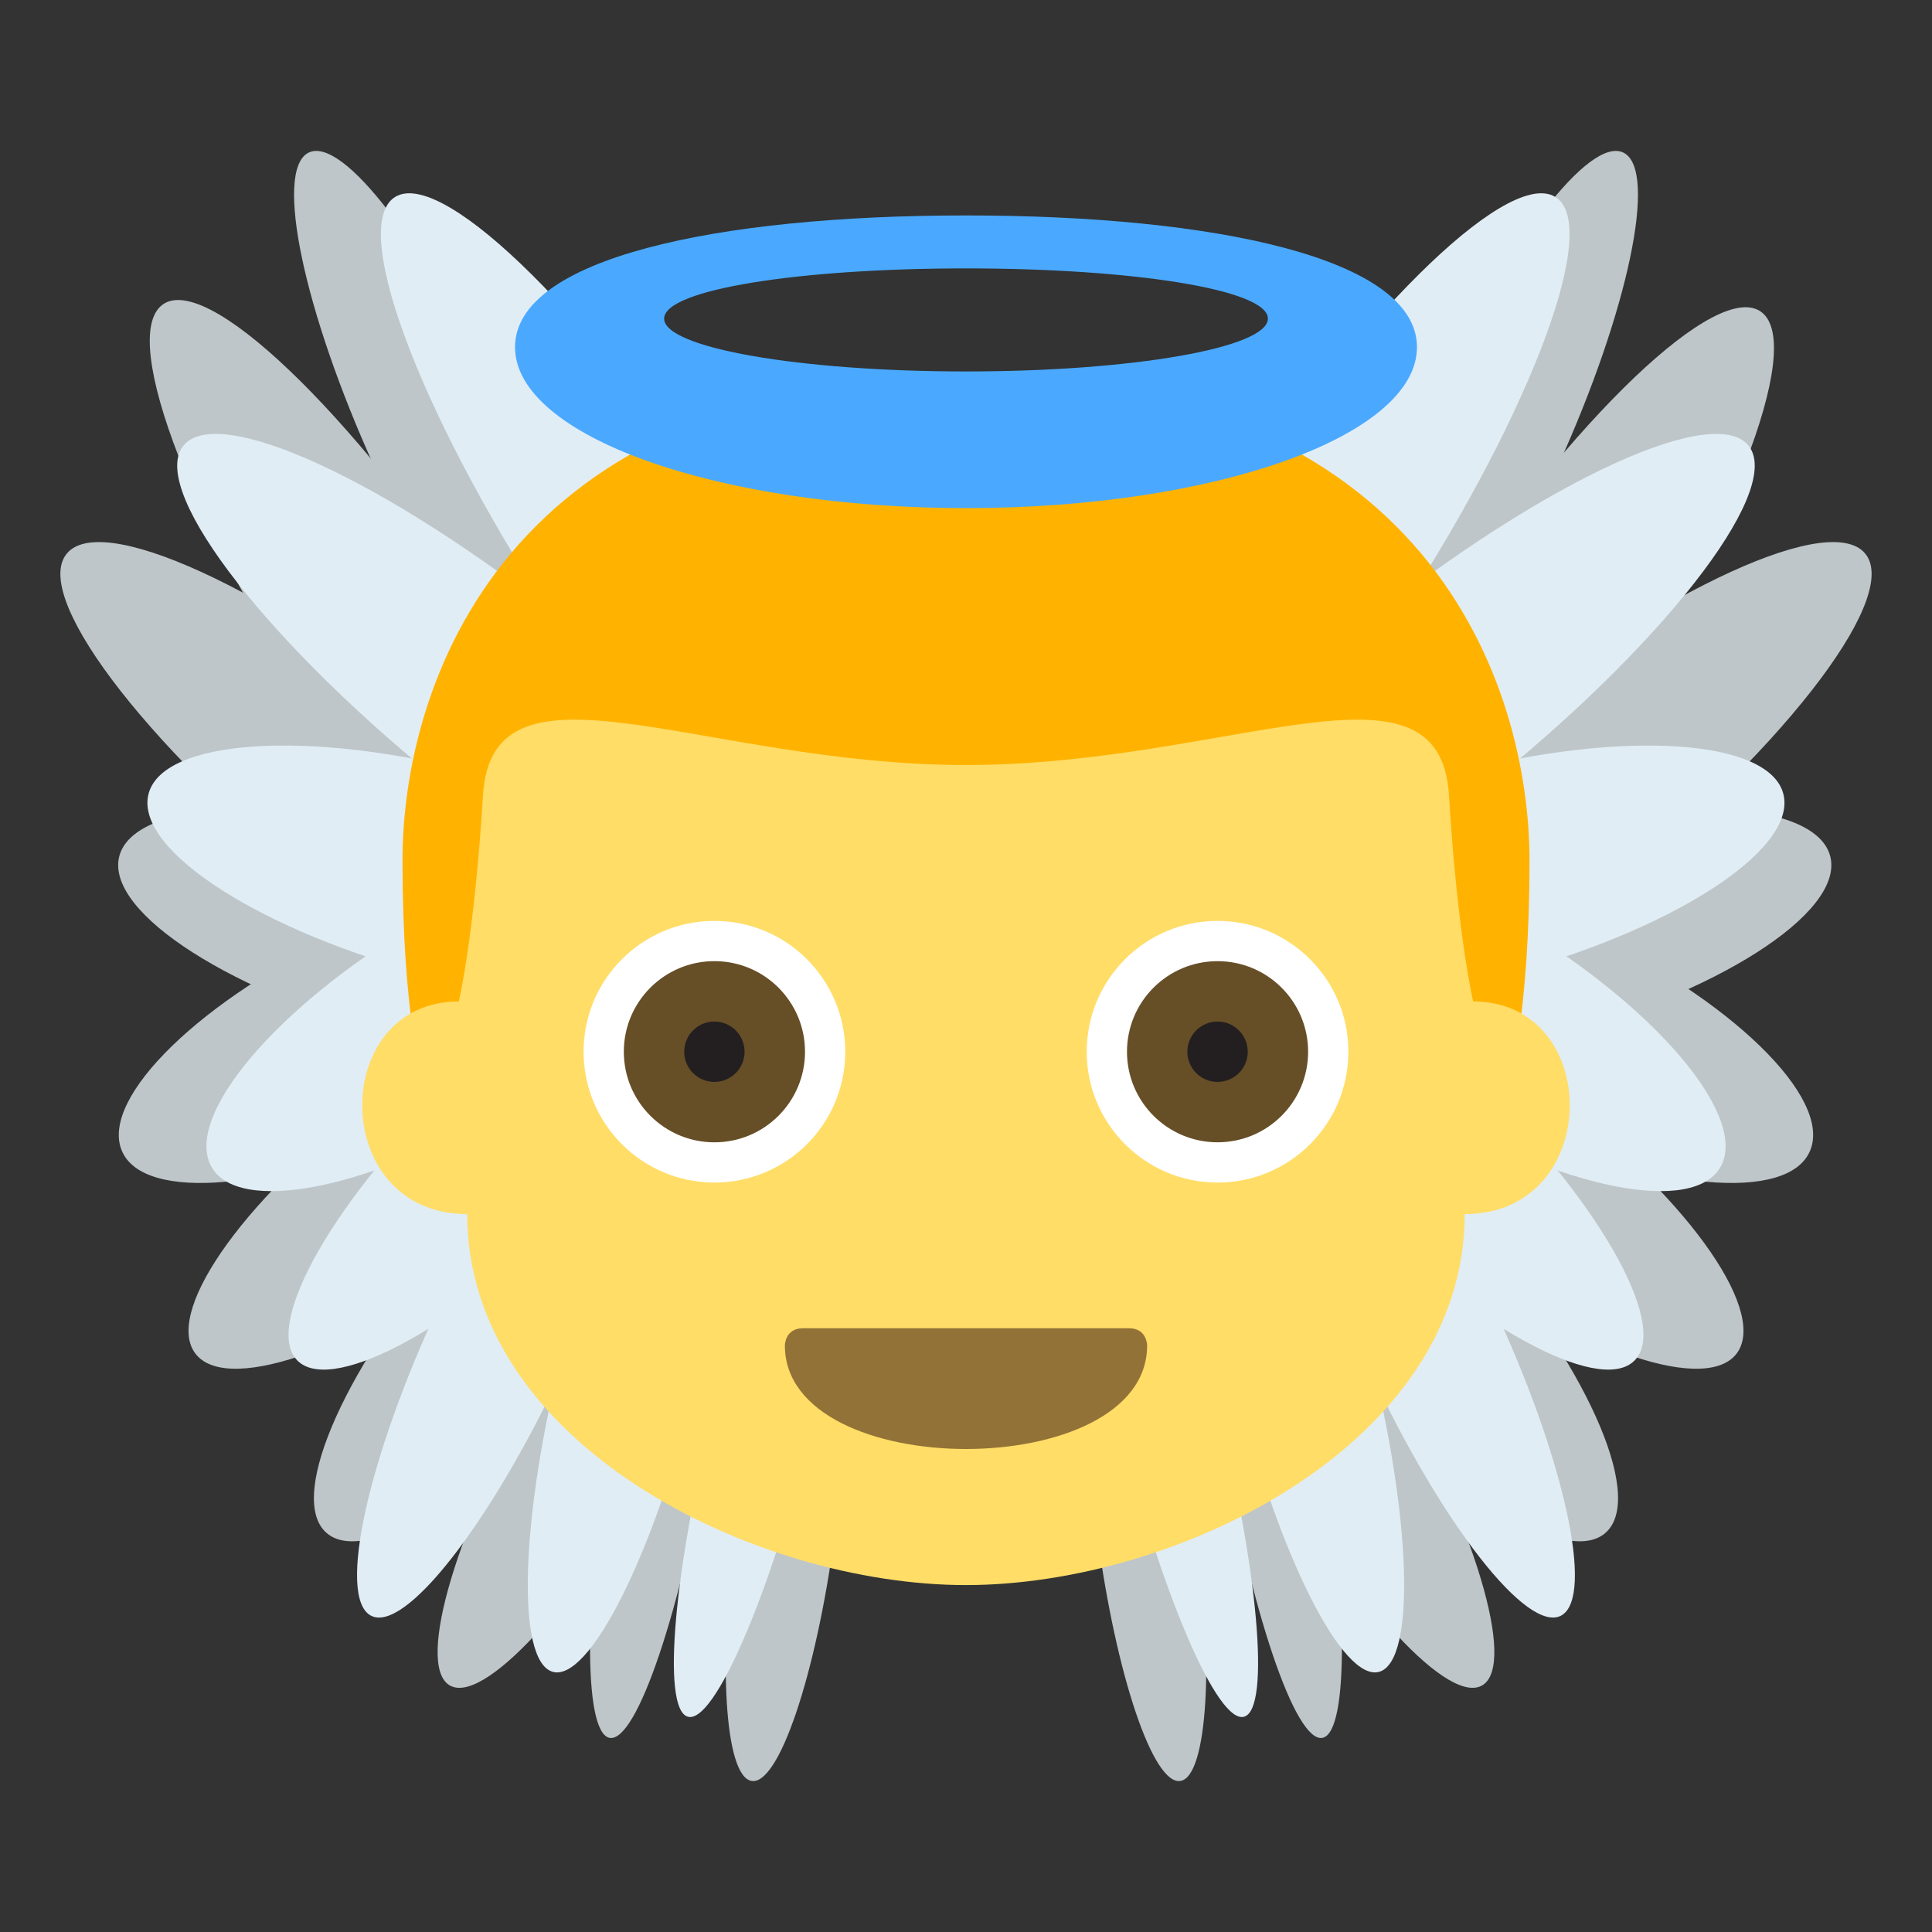 <svg xmlns="http://www.w3.org/2000/svg" width="64" height="64" viewBox="0 0 64 64"><rect x="0" y="0" width="64" height="64" fill="#333333" stroke="none"/><g fill="#BEC6C9"><path d="M5.366 10.106c1.431-1.117 6.235 3.463 10.729 10.23 4.497 6.767 6.979 13.159 5.55 14.275-1.432 1.121-6.234-3.465-10.731-10.232-4.493-6.764-6.979-13.155-5.548-14.273z"/><path d="M2.165 18.402c1.044-1.543 6.732 1.059 12.706 5.812 5.977 4.751 9.974 9.854 8.933 11.394-1.041 1.543-6.733-1.063-12.709-5.814-5.972-4.75-9.973-9.854-8.93-11.392z"/><path d="M3.942 28.404c.414-1.86 5.286-2.188 10.885-.736 5.605 1.452 9.813 4.139 9.405 5.997-.41 1.864-5.286 2.188-10.889.737-5.6-1.456-9.809-4.138-9.401-5.998z"/><path d="M4.027 38.098c-.698-1.754 2.653-5.011 7.483-7.268 4.835-2.263 9.316-2.67 10.014-.915.701 1.756-2.651 5.009-7.485 7.271-4.83 2.257-9.314 2.668-10.012.912z"/><path d="M6.423 44.768c-.924-1.465 1.845-5.268 6.185-8.488 4.345-3.229 8.612-4.656 9.537-3.192.927 1.466-1.844 5.261-6.186 8.491-4.341 3.22-8.61 4.651-9.536 3.189z"/><path d="M10.755 50.721c-1.208-1.246.756-5.611 4.386-9.734 3.632-4.133 7.556-6.471 8.76-5.223 1.212 1.244-.757 5.605-4.388 9.74-3.63 4.125-7.552 6.467-8.758 5.217zm-.547-45.657c1.124-.6 3.924 3.064 6.243 8.178 2.326 5.124 3.298 9.758 2.174 10.357-1.124.604-3.92-3.065-6.244-8.183-2.321-5.118-3.297-9.753-2.173-10.352z"/><path d="M14.87 55.813c-1.084-.721.268-5.254 3.023-10.109 2.757-4.861 5.872-8.215 6.958-7.488 1.088.721-.271 5.25-3.027 10.111-2.755 4.859-5.868 8.21-6.954 7.486z"/><path d="M20.192 57.568c-.896-.174-.855-4.873.092-10.48.946-5.611 2.438-10.02 3.329-9.84.896.172.851 4.871-.095 10.48-.945 5.614-2.433 10.016-3.326 9.84zm4.708 1.428c-.902-.141-1.131-4.006-.509-8.623.617-4.629 1.849-8.266 2.747-8.121.902.137 1.126 4.008.508 8.629-.621 4.627-1.85 8.26-2.746 8.115z"/></g><g fill="#E1EDF5"><path d="M13.022 6.571c1.432-1.118 6.238 3.463 10.731 10.229 4.496 6.769 6.98 13.16 5.549 14.278-1.432 1.117-6.235-3.467-10.729-10.233-4.495-6.765-6.98-13.156-5.551-14.274z"/><path d="M6.035 14.819c1.045-1.544 6.732 1.061 12.707 5.811 5.976 4.752 9.974 9.854 8.931 11.396-1.042 1.542-6.733-1.063-12.709-5.816-5.971-4.75-9.971-9.852-8.929-11.391z"/><path d="M4.911 26.339c.411-1.859 5.285-2.188 10.884-.736 5.606 1.451 9.814 4.14 9.404 5.998-.41 1.861-5.285 2.188-10.889.736-5.599-1.455-9.809-4.138-9.399-5.998z"/><path d="M6.98 38.607c-.851-1.678 2.198-5.263 6.809-8.013 4.613-2.753 9.038-3.625 9.888-1.951.852 1.677-2.197 5.262-6.81 8.017-4.609 2.748-9.036 3.621-9.887 1.947z"/><path d="M9.798 45.01c-1.024-1.248 1.331-5.336 5.256-9.131 3.929-3.803 7.942-5.872 8.966-4.625 1.026 1.242-1.332 5.33-5.259 9.129-3.925 3.795-7.94 5.869-8.963 4.627z"/><path d="M12.28 53.516c-1.118-.615-.094-5.242 2.287-10.324 2.381-5.094 5.219-8.717 6.334-8.104 1.12.615.093 5.236-2.286 10.328-2.383 5.084-5.219 8.713-6.335 8.1z"/><path d="M18.303 55.379c-1.209-.361-1.063-5.115.328-10.613 1.392-5.504 3.499-9.672 4.706-9.311 1.21.355 1.059 5.109-.33 10.611-1.392 5.497-3.496 9.67-4.704 9.313zm4.479 1.488c-.877-.26-.462-4.934.93-10.432 1.392-5.504 3.229-9.754 4.104-9.49.879.256.457 4.932-.931 10.436-1.393 5.496-3.23 9.748-4.103 9.486z"/></g><g fill="#BEC6C9"><path d="M58.36 10.346c-1.432-1.118-6.236 3.462-10.73 10.229-4.496 6.765-6.98 13.159-5.549 14.276 1.432 1.119 6.232-3.465 10.73-10.233 4.493-6.763 6.981-13.156 5.549-14.272z"/><path d="M61.835 18.402c-1.045-1.543-6.732 1.059-12.707 5.812-5.977 4.751-9.975 9.854-8.932 11.394 1.041 1.543 6.732-1.063 12.707-5.814 5.973-4.75 9.973-9.854 8.932-11.392z"/><path d="M60.638 28.404c-.412-1.86-5.285-2.188-10.887-.736-5.604 1.452-9.811 4.139-9.4 5.997.408 1.864 5.285 2.188 10.887.737 5.599-1.456 9.81-4.138 9.4-5.998z"/><path d="M59.97 38.098c.701-1.754-2.652-5.011-7.48-7.268-4.834-2.263-9.316-2.67-10.016-.915-.701 1.756 2.652 5.009 7.486 7.271 4.83 2.257 9.314 2.668 10.01.912z"/><path d="M57.577 44.768c.924-1.465-1.844-5.268-6.186-8.488-4.344-3.229-8.611-4.656-9.535-3.192-.928 1.466 1.846 5.261 6.186 8.491 4.34 3.22 8.609 4.651 9.535 3.189z"/><path d="M53.243 50.721c1.209-1.246-.754-5.611-4.383-9.734-3.633-4.133-7.557-6.471-8.762-5.223-1.21 1.244.758 5.605 4.387 9.74 3.631 4.125 7.553 6.467 8.758 5.217zm.551-45.657c-1.125-.6-3.926 3.064-6.244 8.178-2.324 5.124-3.297 9.758-2.176 10.357 1.125.604 3.922-3.065 6.246-8.183 2.32-5.118 3.297-9.753 2.174-10.352z"/><path d="M49.128 55.813c1.084-.721-.268-5.254-3.021-10.109-2.76-4.861-5.871-8.215-6.955-7.488-1.091.721.27 5.25 3.023 10.111 2.754 4.859 5.867 8.21 6.953 7.486z"/><path d="M43.808 57.568c.895-.174.854-4.873-.094-10.48-.945-5.611-2.438-10.02-3.328-9.84-.896.172-.85 4.871.094 10.48.945 5.614 2.433 10.016 3.328 9.84zm-4.705 1.428c.898-.141 1.131-4.006.508-8.623-.62-4.629-1.849-8.266-2.749-8.121-.902.137-1.127 4.008-.506 8.629.619 4.627 1.847 8.26 2.747 8.115z"/></g><g fill="#E1EDF5"><path d="M51.589 6.571c-1.432-1.118-6.238 3.463-10.732 10.229-4.497 6.769-6.98 13.16-5.55 14.278 1.432 1.117 6.235-3.467 10.731-10.233 4.492-6.765 6.981-13.156 5.551-14.274z"/><path d="M57.964 14.819c-1.045-1.544-6.732 1.061-12.707 5.811-5.977 4.752-9.976 9.854-8.933 11.396s6.733-1.063 12.71-5.816c5.971-4.75 9.969-9.852 8.93-11.391z"/><path d="M59.085 26.339c-.41-1.859-5.283-2.188-10.881-.736-5.605 1.451-9.815 4.14-9.405 5.998.411 1.861 5.286 2.188 10.89.736 5.597-1.455 9.808-4.138 9.396-5.998z"/><path d="M57.021 38.607c.85-1.678-2.199-5.263-6.809-8.013-4.613-2.753-9.039-3.625-9.887-1.951-.854 1.677 2.197 5.262 6.809 8.017 4.607 2.748 9.035 3.621 9.887 1.947z"/><path d="M54.2 45.01c1.027-1.248-1.33-5.336-5.254-9.131-3.928-3.803-7.943-5.872-8.965-4.625-1.03 1.242 1.33 5.33 5.256 9.129 3.924 3.795 7.942 5.869 8.963 4.627z"/><path d="M51.72 53.516c1.113-.615.096-5.242-2.287-10.324-2.383-5.094-5.219-8.717-6.334-8.104-1.121.615-.094 5.236 2.287 10.328 2.381 5.084 5.217 8.713 6.334 8.1z"/><path d="M45.694 55.379c1.209-.361 1.064-5.115-.326-10.613-1.393-5.504-3.498-9.672-4.707-9.311-1.209.355-1.059 5.109.332 10.611 1.391 5.497 3.496 9.67 4.701 9.313zm-4.478 1.488c.877-.26.463-4.934-.93-10.432-1.392-5.504-3.231-9.754-4.101-9.49-.881.256-.461 4.932.928 10.436 1.395 5.496 3.232 9.748 4.103 9.486z"/></g><path fill="#FFB300" d="M32 12.506c15.333 0 18.667 10.229 18.667 16 0 5.11-.668 7.333-.668 7.333h-36s-.666-2.223-.666-7.333c0-5.77 3.334-16.001 18.667-16z"/><path fill="#FFDD67" d="M48.8 33.174s-.518-2.185-.801-6.828c-.301-4.977-7.271-1.004-16-1.004-8.727 0-15.698-3.973-16 1.004-.281 4.644-.801 6.828-.801 6.828-4.311 0-4.311 7.045.279 7.045 0 7.615 9.515 12.289 16.522 12.289 7.006 0 16.521-4.674 16.521-12.289 4.592 0 4.592-7.045.28-7.045z"/><circle fill="#FFF" cx="40.333" cy="34.84" r="4.334"/><circle fill="#664E27" cx="40.333" cy="34.84" r="3"/><circle fill="#231F20" cx="40.333" cy="34.84" r="1"/><circle fill="#FFF" cx="23.666" cy="34.84" r="4.334"/><circle fill="#664E27" cx="23.666" cy="34.84" r="3.001"/><circle fill="#231F20" cx="23.665" cy="34.84" r="1"/><path fill="#937237" d="M38 44.57c0 2.287-3 3.43-6 3.43s-6-1.143-6-3.43c0 0 0-.57.601-.57h10.797c.602 0 .602.57.602.57z"/><path fill="#4AA9FF" d="M32 7.137c-8.252 0-14.939 1.418-14.939 4.362 0 2.945 6.689 5.333 14.939 5.333 8.251 0 14.939-2.388 14.939-5.333-.001-2.944-6.69-4.362-14.939-4.362zm0 5.168c-5.523 0-10-.784-10-1.75s4.477-1.664 10-1.664c5.522 0 10.001.698 10.001 1.664s-4.48 1.75-10.001 1.75z"/></svg>